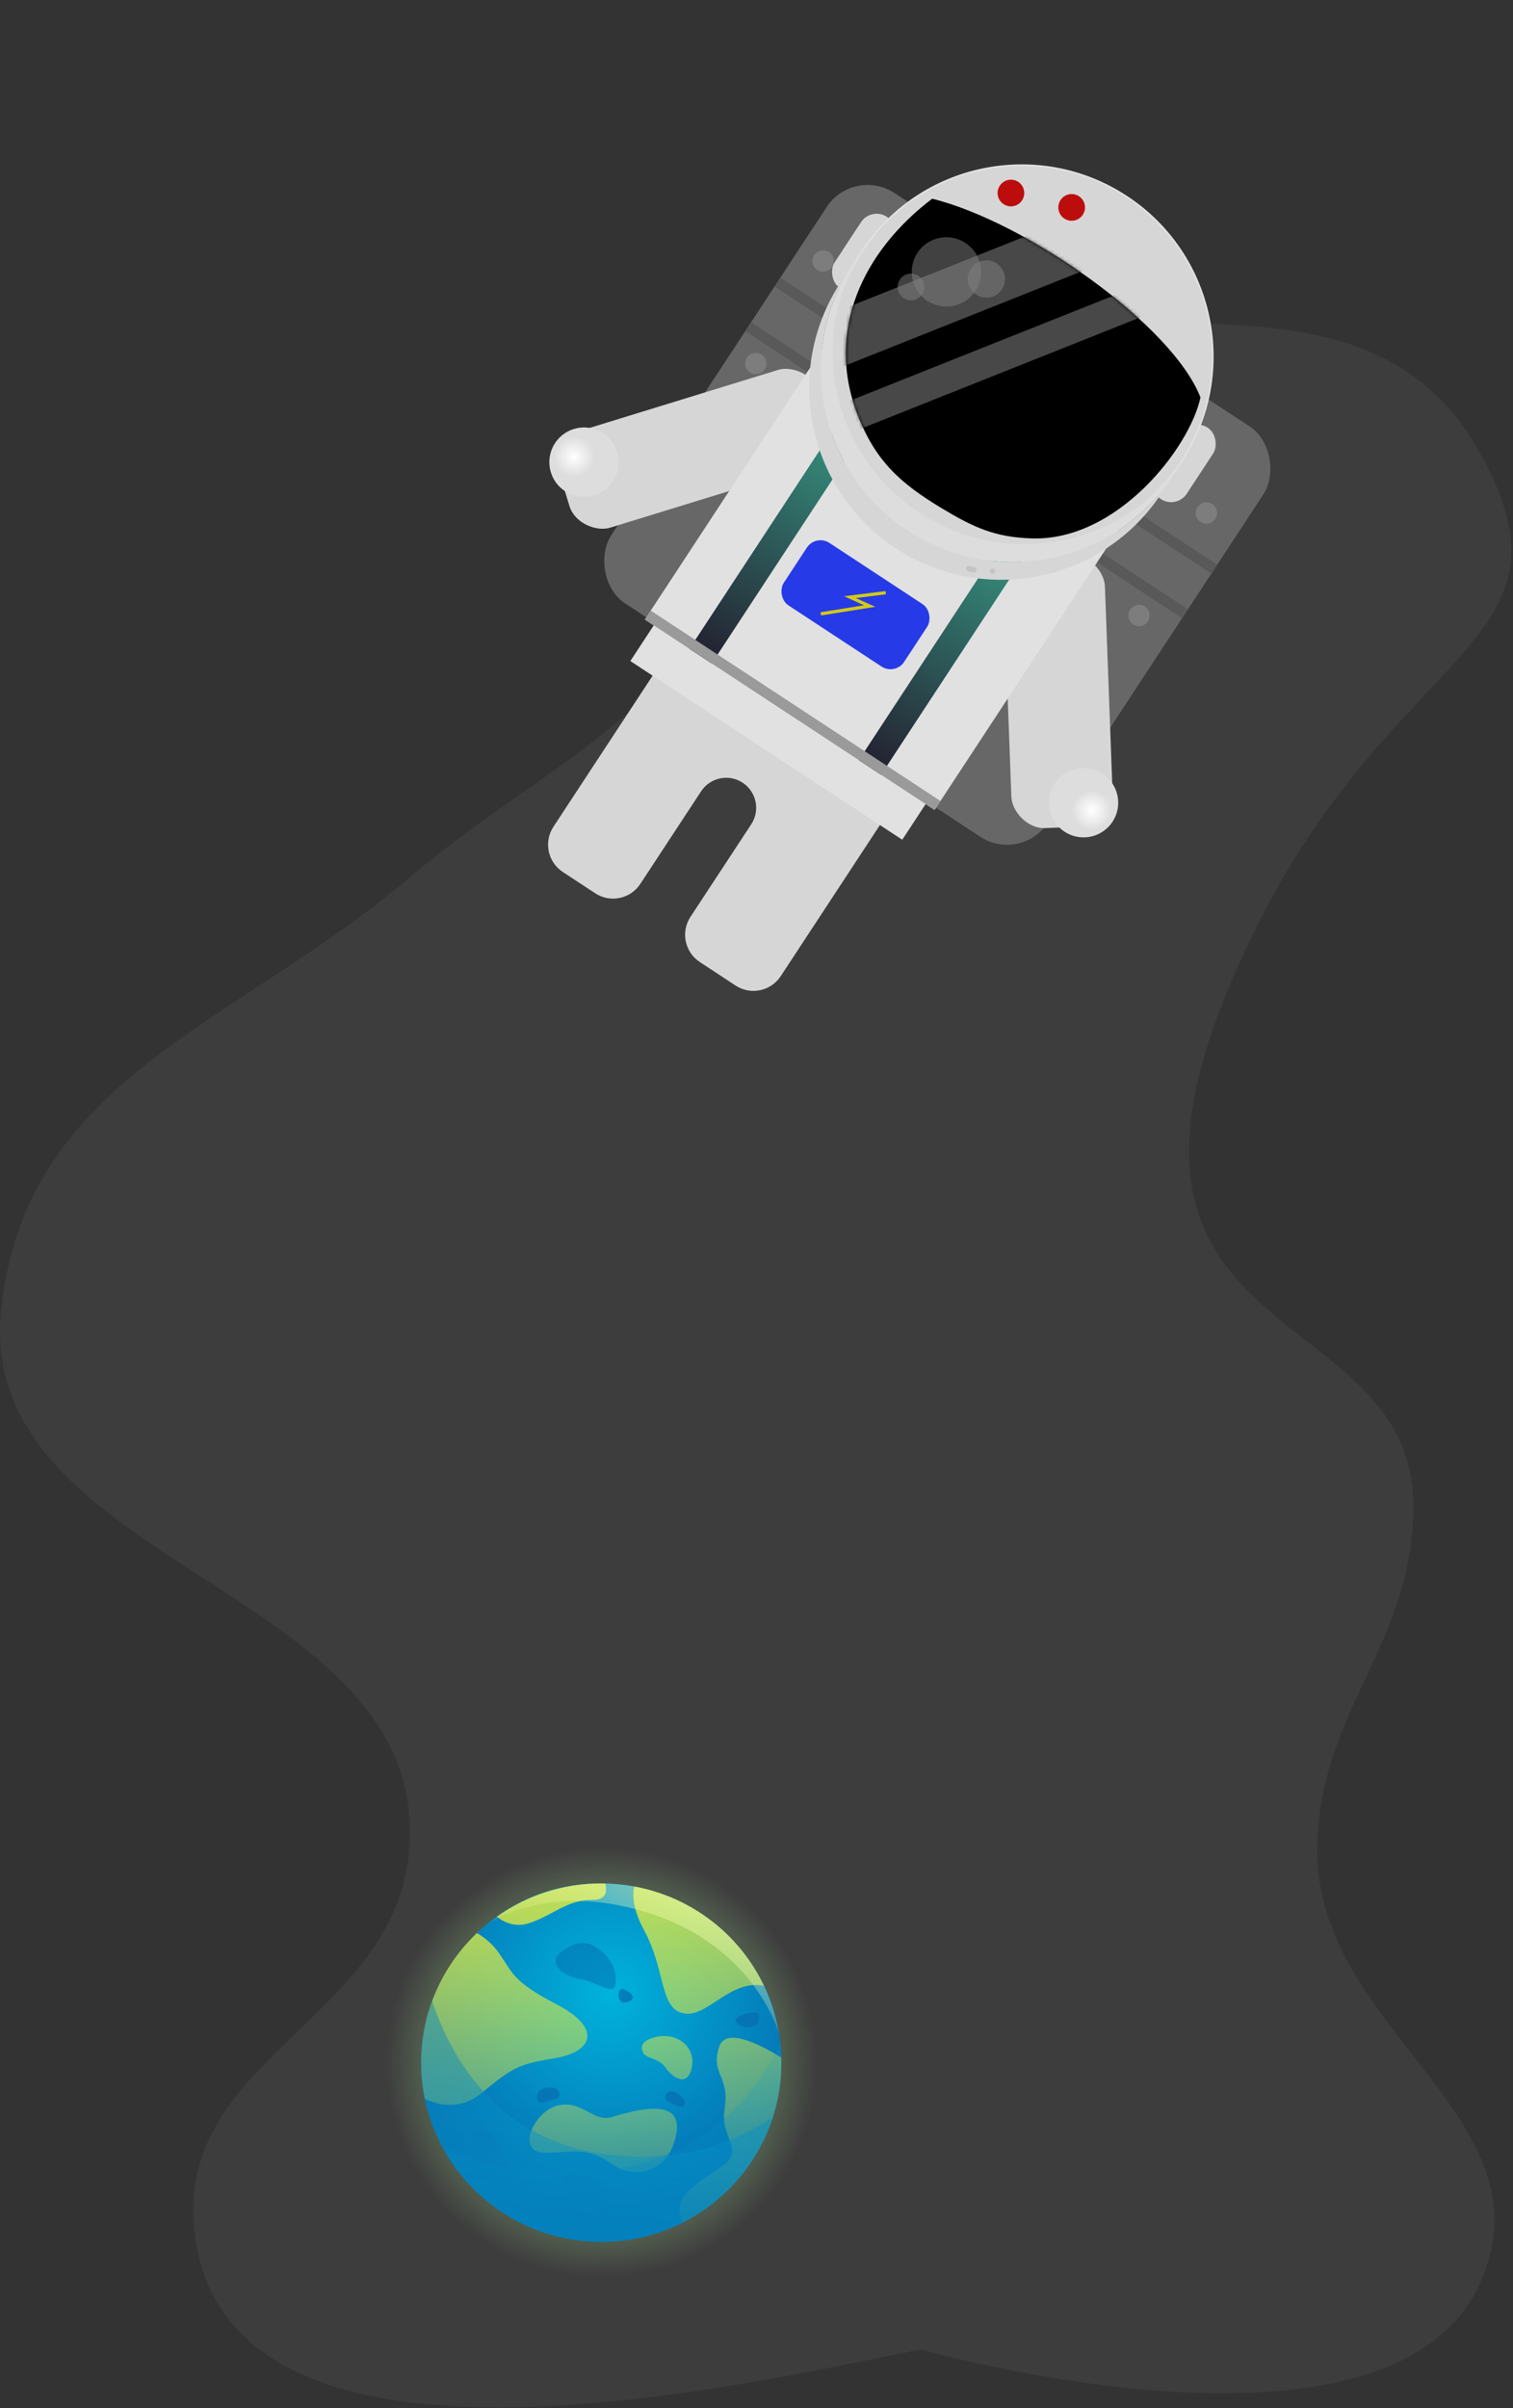 <svg width="464" height="738" viewBox="0 0 464 738" fill="none" xmlns="http://www.w3.org/2000/svg">
<rect x="0" y="0" width="464" height="738" fill="#333333" stroke="none"/>
<path d="M0.477 400C8.902 329.792 71.509 314.69 125.477 269C152.064 246.491 170.478 238.185 196.477 215C242.381 174.065 236.811 84.333 298.477 95C360.144 105.667 423.404 83.789 453.977 139C488.888 202.043 419.477 196.5 375.477 306C331.477 415.5 435.836 398.314 433.477 464C431.976 505.814 404.184 525.159 403.977 567C403.704 622.305 476.521 648.997 453.977 699.5C426.483 761.094 282.477 720 282.477 720C230.644 730 66.775 770.04 59.477 682C55.2 630.396 121.096 618.595 125.477 567C132.371 485.829 -9.228 480.883 0.477 400Z" fill="#E5E5E5" fill-opacity="0.06"/>
<g clip-path="url(#clip0_6_337)">
<path d="M177.191 556.376C117.926 561.959 86.024 632.111 125.282 680.013C143.424 702.233 173.72 713.224 203.581 705.58C219.578 701.481 233.41 692.384 243.263 680.548C286.293 629.134 245.76 549.876 177.191 556.376Z" fill="url(#paint0_radial_6_337)"/>
<path d="M184.392 687.028C163.556 687.028 145.403 675.552 136.006 658.606C115.273 621.243 143.87 575.887 185.615 577.215C212.17 577.751 234.602 597.21 238.881 623.087C244.496 656.484 218.542 687.028 184.392 687.028Z" fill="url(#paint1_radial_6_337)"/>
<g opacity="0.75">
<path d="M206.326 640.991C204.037 640.424 203.405 643.257 204.7 643.896C205.995 644.545 209.248 646.482 209.901 645.184C210.554 643.896 208.927 641.64 206.326 640.991Z" fill="#056DB1"/>
<path d="M229.069 617.092C226.851 617.597 224.199 618.709 226.468 620.327C228.748 621.944 232.312 621.295 232.643 619.358C232.964 617.411 233.296 616.124 229.069 617.092Z" fill="#056DB1"/>
<path d="M184.558 669.093C179.792 666.25 172.86 665.22 172.207 668.125C171.555 671.03 176.103 675.552 181.626 674.903C187.158 674.264 187.811 671.03 184.558 669.093Z" fill="#056DB1"/>
<path d="M200.099 684.772C195.8 686.039 191.282 686.801 186.609 686.976C187.676 680.249 194.111 682.371 197.551 683.299C198.556 683.577 199.395 684.123 200.099 684.772Z" fill="#056DB1"/>
<path d="M154.345 668.774C156.448 669.691 157.919 665.22 154.998 661.346C152.076 657.473 150.77 652.621 147.196 651.653C143.621 650.685 141.673 663.283 154.345 668.774Z" fill="#056DB1"/>
<path d="M140.047 652.941C138.896 653.147 138.42 655.526 141.02 655.845C143.621 656.175 143.621 652.302 140.047 652.941Z" fill="#056DB1"/>
<path d="M168.964 639.703C166.674 639.497 164.416 640.672 164.737 643.257C165.058 645.843 168.633 643.257 170.259 643.257C171.886 643.257 172.539 640.023 168.964 639.703Z" fill="#056DB1"/>
<path d="M191.386 609.665C189.417 608.738 189.106 612.899 190.733 613.538C192.36 614.187 196.908 612.24 191.386 609.665Z" fill="#056DB1"/>
</g>
<path d="M170.591 630.659C159.546 632.596 157.919 632.915 147.848 641.321C141.186 646.873 134.234 645.081 130.297 643.226C129.561 639.642 129.167 635.923 129.167 632.111C129.167 616.495 135.726 602.392 146.253 592.4C148.418 593.677 150.656 595.408 152.397 597.715C157.267 604.174 156.293 606.76 170.591 614.187C184.879 621.614 181.636 628.722 170.591 630.659Z" fill="url(#paint2_linear_6_337)"/>
<path d="M234.311 608.583C224.116 606.461 217.164 617.926 210.222 617.092C202.099 616.124 204.378 604.174 197.55 591.575C194.131 585.271 193.893 580.903 194.504 578.122C212.149 581.357 226.841 592.935 234.311 608.583Z" fill="url(#paint3_linear_6_337)"/>
<path d="M239.627 632.111C239.627 653.425 227.421 671.895 209.58 681.001C205.508 674.604 212.108 669.855 219.972 664.9C229.722 658.761 220.625 656.175 222.241 646.162C223.868 636.149 217.692 635.5 220.614 627.105C222.697 621.109 233.555 626.796 239.596 630.545C239.616 631.061 239.627 631.586 239.627 632.111Z" fill="url(#paint4_linear_6_337)"/>
<path d="M187.811 648.748C181.905 650.571 178.714 643.577 171.244 645.194C163.773 646.811 157.598 660.049 167.669 659.729C177.74 659.41 180.341 658.112 187.811 663.283C195.281 668.454 204.057 664.9 206.658 656.824C209.248 648.748 207.621 642.608 187.811 648.748Z" fill="url(#paint5_linear_6_337)"/>
<path d="M200.151 624.519C197.043 625.508 196.255 627.105 197.229 629.042C198.203 630.978 202.099 630.659 204.047 633.564C205.995 636.469 210.875 640.023 212.17 633.564C213.475 627.105 207.3 622.253 200.151 624.519Z" fill="url(#paint6_linear_6_337)"/>
<path opacity="0.5" d="M188.785 607.718C188.205 612.024 184.236 607.718 177.74 606.43C171.244 605.142 168.643 601.259 171.565 598.673C174.487 596.088 178.382 594.151 182.289 596.407C186.184 598.673 189.427 602.876 188.785 607.718Z" fill="#056DB1"/>
<path d="M181.957 582.201C173.834 582.201 169.938 586.724 162.468 589.309C158.013 590.844 154.49 589.062 152.366 587.373C161.401 580.965 172.456 577.195 184.402 577.195C184.817 577.195 185.221 577.195 185.625 577.216C186.195 579.544 185.987 582.201 181.957 582.201Z" fill="url(#paint7_linear_6_337)"/>
<path opacity="0.45" d="M236.995 648.913C232.488 662.871 222.51 674.398 209.58 681.001C206.564 682.536 203.394 683.803 200.099 684.782C195.799 686.049 191.282 686.811 186.609 686.986C185.873 687.017 185.138 687.028 184.392 687.028C163.556 687.028 145.403 675.552 136.006 658.606C133.374 653.868 131.426 648.696 130.297 643.226C129.561 639.642 129.167 635.923 129.167 632.111C129.167 625.477 130.349 619.121 132.514 613.239C138.762 631.792 153.06 655.732 185.563 660.172C191.904 661.037 197.83 661.151 203.363 660.677C216.936 659.492 228.105 654.774 236.995 648.913Z" fill="url(#paint8_linear_6_337)"/>
<path opacity="0.45" d="M239.627 632.111C239.627 637.973 238.705 643.618 236.995 648.913C232.488 662.871 222.51 674.398 209.58 681.001C206.565 682.536 203.394 683.803 200.099 684.782C195.799 686.049 191.282 686.811 186.609 686.986C185.874 687.017 185.138 687.028 184.392 687.028C163.556 687.028 145.403 675.552 136.006 658.606C145.559 662.511 156.935 665.179 170.425 665.704C183.511 666.219 194.37 664.21 203.363 660.667C222.697 653.064 233.472 638.354 239.316 626.24C239.471 627.651 239.565 629.093 239.606 630.535C239.616 631.061 239.627 631.586 239.627 632.111Z" fill="url(#paint9_linear_6_337)"/>
<path d="M238.891 623.118C238.891 623.118 231.027 594.48 194.867 585.055C173.192 579.399 158.147 584.498 149.579 589.484C176.942 567.275 218.791 576.092 234.312 608.583C237.917 616.113 238.632 622.067 238.891 623.118Z" fill="url(#paint10_linear_6_337)"/>
</g>
<rect width="160.252" height="150.433" rx="15" transform="matrix(0.836 0.549 -0.549 0.836 261.756 50.911)" fill="#686767"/>
<rect width="160.252" height="3.27" transform="matrix(0.836 0.549 -0.549 0.836 239.311 85.076)" fill="#595959"/>
<rect width="160.252" height="3.27" transform="matrix(0.836 0.549 -0.549 0.836 230.334 98.742)" fill="#595959"/>
<ellipse cx="3.27" cy="3.27" rx="3.27" ry="3.27" transform="matrix(0.836 0.549 -0.549 0.836 251.492 75.47)" fill="#7D7D7D"/>
<ellipse cx="3.27" cy="3.27" rx="3.27" ry="3.27" transform="matrix(0.836 0.549 -0.549 0.836 369.031 152.677)" fill="#7D7D7D"/>
<ellipse cx="3.27" cy="3.27" rx="3.27" ry="3.27" transform="matrix(0.836 0.549 -0.549 0.836 230.843 106.902)" fill="#7D7D7D"/>
<ellipse cx="3.27" cy="3.27" rx="3.27" ry="3.27" transform="matrix(0.836 0.549 -0.549 0.836 348.382 184.11)" fill="#7D7D7D"/>
<rect width="31.069" height="83.392" rx="10" transform="matrix(0.999 -0.037 0.037 0.999 307.441 170.835)" fill="#D6D6D6"/>
<ellipse cx="10.629" cy="10.628" rx="10.629" ry="10.628" transform="matrix(0.999 -0.037 0.037 0.999 321.292 235.774)" fill="url(#paint11_radial_6_337)"/>
<rect width="31.069" height="83.392" rx="10" transform="matrix(-0.294 -0.956 -0.956 0.294 257.302 140.126)" fill="#D6D6D6"/>
<ellipse cx="10.629" cy="10.628" rx="10.629" ry="10.628" transform="matrix(-0.294 -0.956 -0.956 0.294 192.384 148.662)" fill="url(#paint12_radial_6_337)"/>
<path d="M278.824 239.181L209.12 193.396L169.722 253.369C166.689 257.985 167.973 264.185 172.589 267.217L182.525 273.743C187.141 276.775 193.341 275.492 196.373 270.876L215.01 242.506C217.799 238.26 223.502 237.079 227.748 239.868C231.994 242.657 233.175 248.36 230.386 252.605L211.749 280.975C208.717 285.591 210.001 291.791 214.617 294.823L225.577 302.023C230.193 305.055 236.393 303.771 239.425 299.155L278.824 239.181Z" fill="#D6D6D6"/>
<rect width="106.289" height="103.014" transform="matrix(0.836 0.549 -0.549 0.836 254.317 103.747)" fill="#E1E1E1"/>
<rect width="99.749" height="29.433" transform="matrix(0.836 0.549 -0.549 0.836 209.468 177.974)" fill="#E1E1E1"/>
<rect width="8.176" height="103.014" transform="matrix(0.836 0.549 -0.549 0.836 267.984 112.725)" fill="url(#paint13_linear_6_337)"/>
<rect width="8.176" height="103.014" transform="matrix(0.836 0.549 -0.549 0.836 319.921 146.84)" fill="url(#paint14_linear_6_337)"/>
<rect width="106.289" height="3.27" transform="matrix(0.836 0.549 -0.549 0.836 199.553 187.112)" fill="#9A9A9A"/>
<rect width="11.447" height="26.162" rx="5.723" transform="matrix(0.836 0.549 -0.549 0.836 365.6 127.936)" fill="#D6D6D6"/>
<rect width="11.447" height="26.162" rx="5.723" transform="matrix(0.836 0.549 -0.549 0.836 267.194 63.297)" fill="#D6D6D6"/>
<path d="M362.309 141.425C344.535 168.481 308.191 176.006 281.132 158.233C254.074 140.459 246.547 104.117 264.321 77.061C282.095 50.004 318.439 42.479 345.497 60.253C372.556 78.027 380.082 114.369 362.309 141.425Z" fill="#D6D6D6" stroke="#E1E1E1" stroke-width="0.5"/>
<path fill-rule="evenodd" clip-rule="evenodd" d="M361.545 142.88C343.112 167.848 308.149 174.322 281.893 157.075C255.636 139.828 247.693 105.171 263.289 78.339C262.645 79.211 262.021 80.106 261.419 81.023C243.569 108.195 251.128 144.692 278.302 162.541C305.475 180.391 341.974 172.834 359.824 145.662C360.427 144.745 361 143.817 361.545 142.88Z" fill="#DDDDDD"/>
<path fill-rule="evenodd" clip-rule="evenodd" d="M357.954 148.346C339.521 173.315 304.558 179.788 278.302 162.541C252.045 145.294 244.102 110.638 259.698 83.806C259.054 84.678 258.43 85.573 257.828 86.49C239.978 113.662 247.537 150.158 274.71 168.008C301.884 185.857 338.383 178.3 356.233 151.129C356.835 150.211 357.409 149.284 357.954 148.346Z" fill="#D6D6D6"/>
<path d="M368.157 121.79C359.387 99.401 314.499 67.959 285.878 60.897C264.446 77.142 253.137 101.533 262.971 127.039C268.432 141.201 276.001 148.081 289.02 155.887C298.651 161.662 305.071 164.61 316.294 164.999C342.641 165.912 364.861 137.232 368.157 121.79Z" fill="black"/>
<rect x="296.482" y="173.255" width="3.27" height="1.635" rx="0.818" transform="rotate(13.301 296.482 173.255)" fill="#C4C4C4"/>
<rect width="1.635" height="1.635" rx="0.818" transform="matrix(0.973 0.23 -0.23 0.973 303.744 174.113)" fill="#C4C4C4"/>
<mask id="mask0_6_337" style="mask-type:alpha" maskUnits="userSpaceOnUse" x="259" y="60" width="110" height="106">
<path d="M368.157 121.792C359.387 99.402 314.499 67.96 285.878 60.898C264.446 77.144 253.137 101.534 262.971 127.04C268.432 141.202 276.001 148.083 289.02 155.888C298.651 161.663 305.071 164.611 316.294 165C342.641 165.914 364.861 137.233 368.157 121.792Z" fill="black"/>
</mask>
<g mask="url(#mask0_6_337)">
<rect width="16.352" height="90.605" transform="matrix(0.37 0.929 -0.929 0.37 329.761 66.331)" fill="#484848"/>
<rect width="9.227" height="95.516" transform="matrix(0.37 0.929 -0.929 0.37 346.674 88.532)" fill="#484848"/>
</g>
<ellipse cx="10.629" cy="10.628" rx="10.629" ry="10.628" transform="matrix(0.836 0.549 -0.549 0.836 287.186 68.604)" fill="#828282" fill-opacity="0.5"/>
<ellipse cx="5.723" cy="5.723" rx="5.723" ry="5.723" transform="matrix(0.836 0.549 -0.549 0.836 300.853 77.581)" fill="#828282" fill-opacity="0.5"/>
<ellipse cx="4.088" cy="4.088" rx="4.088" ry="4.088" transform="matrix(0.836 0.549 -0.549 0.836 278.208 82.27)" fill="#828282" fill-opacity="0.5"/>
<ellipse cx="4.088" cy="4.088" rx="4.088" ry="4.088" transform="matrix(0.836 0.549 -0.549 0.836 308.853 53.491)" fill="#BC0D0D"/>
<ellipse cx="4.088" cy="4.088" rx="4.088" ry="4.088" transform="matrix(0.836 0.549 -0.549 0.836 327.478 57.899)" fill="#BC0D0D"/>
<rect width="44.151" height="22.892" rx="5" transform="matrix(0.836 0.549 -0.549 0.836 250.19 163.639)" fill="#273AE7"/>
<path d="M271.629 181.634L260.672 182.996L266.7 185.733L251.717 188.118" stroke="#D2CB15"/>
<defs>
<radialGradient id="paint0_radial_6_337" cx="0" cy="0" r="1" gradientUnits="userSpaceOnUse" gradientTransform="translate(184.474 632.003) scale(65.998 65.618)">
<stop stop-color="#90DD6F"/>
<stop offset="1" stop-color="#B8FFA9" stop-opacity="0"/>
</radialGradient>
<radialGradient id="paint1_radial_6_337" cx="0" cy="0" r="1" gradientUnits="userSpaceOnUse" gradientTransform="translate(187.134 610.621) scale(67.03 66.644)">
<stop stop-color="#00B3DC"/>
<stop offset="1" stop-color="#056DB0"/>
</radialGradient>
<linearGradient id="paint2_linear_6_337" x1="148.103" y1="547.447" x2="160.628" y2="705.406" gradientUnits="userSpaceOnUse">
<stop stop-color="#F2F236"/>
<stop offset="1" stop-color="#F2F236" stop-opacity="0"/>
</linearGradient>
<linearGradient id="paint3_linear_6_337" x1="210.08" y1="542.532" x2="222.606" y2="700.491" gradientUnits="userSpaceOnUse">
<stop stop-color="#F2F236"/>
<stop offset="1" stop-color="#F2F236" stop-opacity="0"/>
</linearGradient>
<linearGradient id="paint4_linear_6_337" x1="215.001" y1="542.142" x2="227.527" y2="700.101" gradientUnits="userSpaceOnUse">
<stop stop-color="#F2F236"/>
<stop offset="1" stop-color="#F2F236" stop-opacity="0"/>
</linearGradient>
<linearGradient id="paint5_linear_6_337" x1="176.3" y1="545.211" x2="188.826" y2="703.17" gradientUnits="userSpaceOnUse">
<stop stop-color="#F2F236"/>
<stop offset="1" stop-color="#F2F236" stop-opacity="0"/>
</linearGradient>
<linearGradient id="paint6_linear_6_337" x1="197.687" y1="543.515" x2="210.212" y2="701.474" gradientUnits="userSpaceOnUse">
<stop stop-color="#F2F236"/>
<stop offset="1" stop-color="#F2F236" stop-opacity="0"/>
</linearGradient>
<linearGradient id="paint7_linear_6_337" x1="166.139" y1="546.017" x2="178.664" y2="703.975" gradientUnits="userSpaceOnUse">
<stop stop-color="#F2F236"/>
<stop offset="1" stop-color="#F2F236" stop-opacity="0"/>
</linearGradient>
<linearGradient id="paint8_linear_6_337" x1="175.996" y1="703.204" x2="184.187" y2="628.096" gradientUnits="userSpaceOnUse">
<stop stop-color="#00ACD8"/>
<stop offset="1" stop-color="#0983BD"/>
</linearGradient>
<linearGradient id="paint9_linear_6_337" x1="181.566" y1="699.975" x2="190.72" y2="621.474" gradientUnits="userSpaceOnUse">
<stop stop-color="#056EB1"/>
<stop offset="1" stop-color="#00A9D7" stop-opacity="0.3"/>
</linearGradient>
<linearGradient id="paint10_linear_6_337" x1="224.505" y1="546.95" x2="190.06" y2="615.268" gradientUnits="userSpaceOnUse">
<stop stop-color="#E2FFB5"/>
<stop offset="1" stop-color="#FFFFB3" stop-opacity="0"/>
</linearGradient>
<radialGradient id="paint11_radial_6_337" cx="0" cy="0" r="1" gradientUnits="userSpaceOnUse" gradientTransform="translate(13.082 13.081) rotate(-156.802) scale(6.227 6.226)">
<stop stop-color="white"/>
<stop offset="1" stop-color="#DDDDDD"/>
</radialGradient>
<radialGradient id="paint12_radial_6_337" cx="0" cy="0" r="1" gradientUnits="userSpaceOnUse" gradientTransform="translate(13.082 13.081) rotate(-156.802) scale(6.227 6.226)">
<stop stop-color="white"/>
<stop offset="1" stop-color="#DDDDDD"/>
</radialGradient>
<linearGradient id="paint13_linear_6_337" x1="4.088" y1="0" x2="4.088" y2="103.014" gradientUnits="userSpaceOnUse">
<stop stop-color="#3BB094"/>
<stop offset="1" stop-color="#232030"/>
</linearGradient>
<linearGradient id="paint14_linear_6_337" x1="4.088" y1="0" x2="4.088" y2="103.014" gradientUnits="userSpaceOnUse">
<stop stop-color="#3BB094"/>
<stop offset="1" stop-color="#232030"/>
</linearGradient>
<clipPath id="clip0_6_337">
<rect width="153" height="152" fill="white" transform="translate(107.977 556)"/>
</clipPath>
</defs>
</svg>
